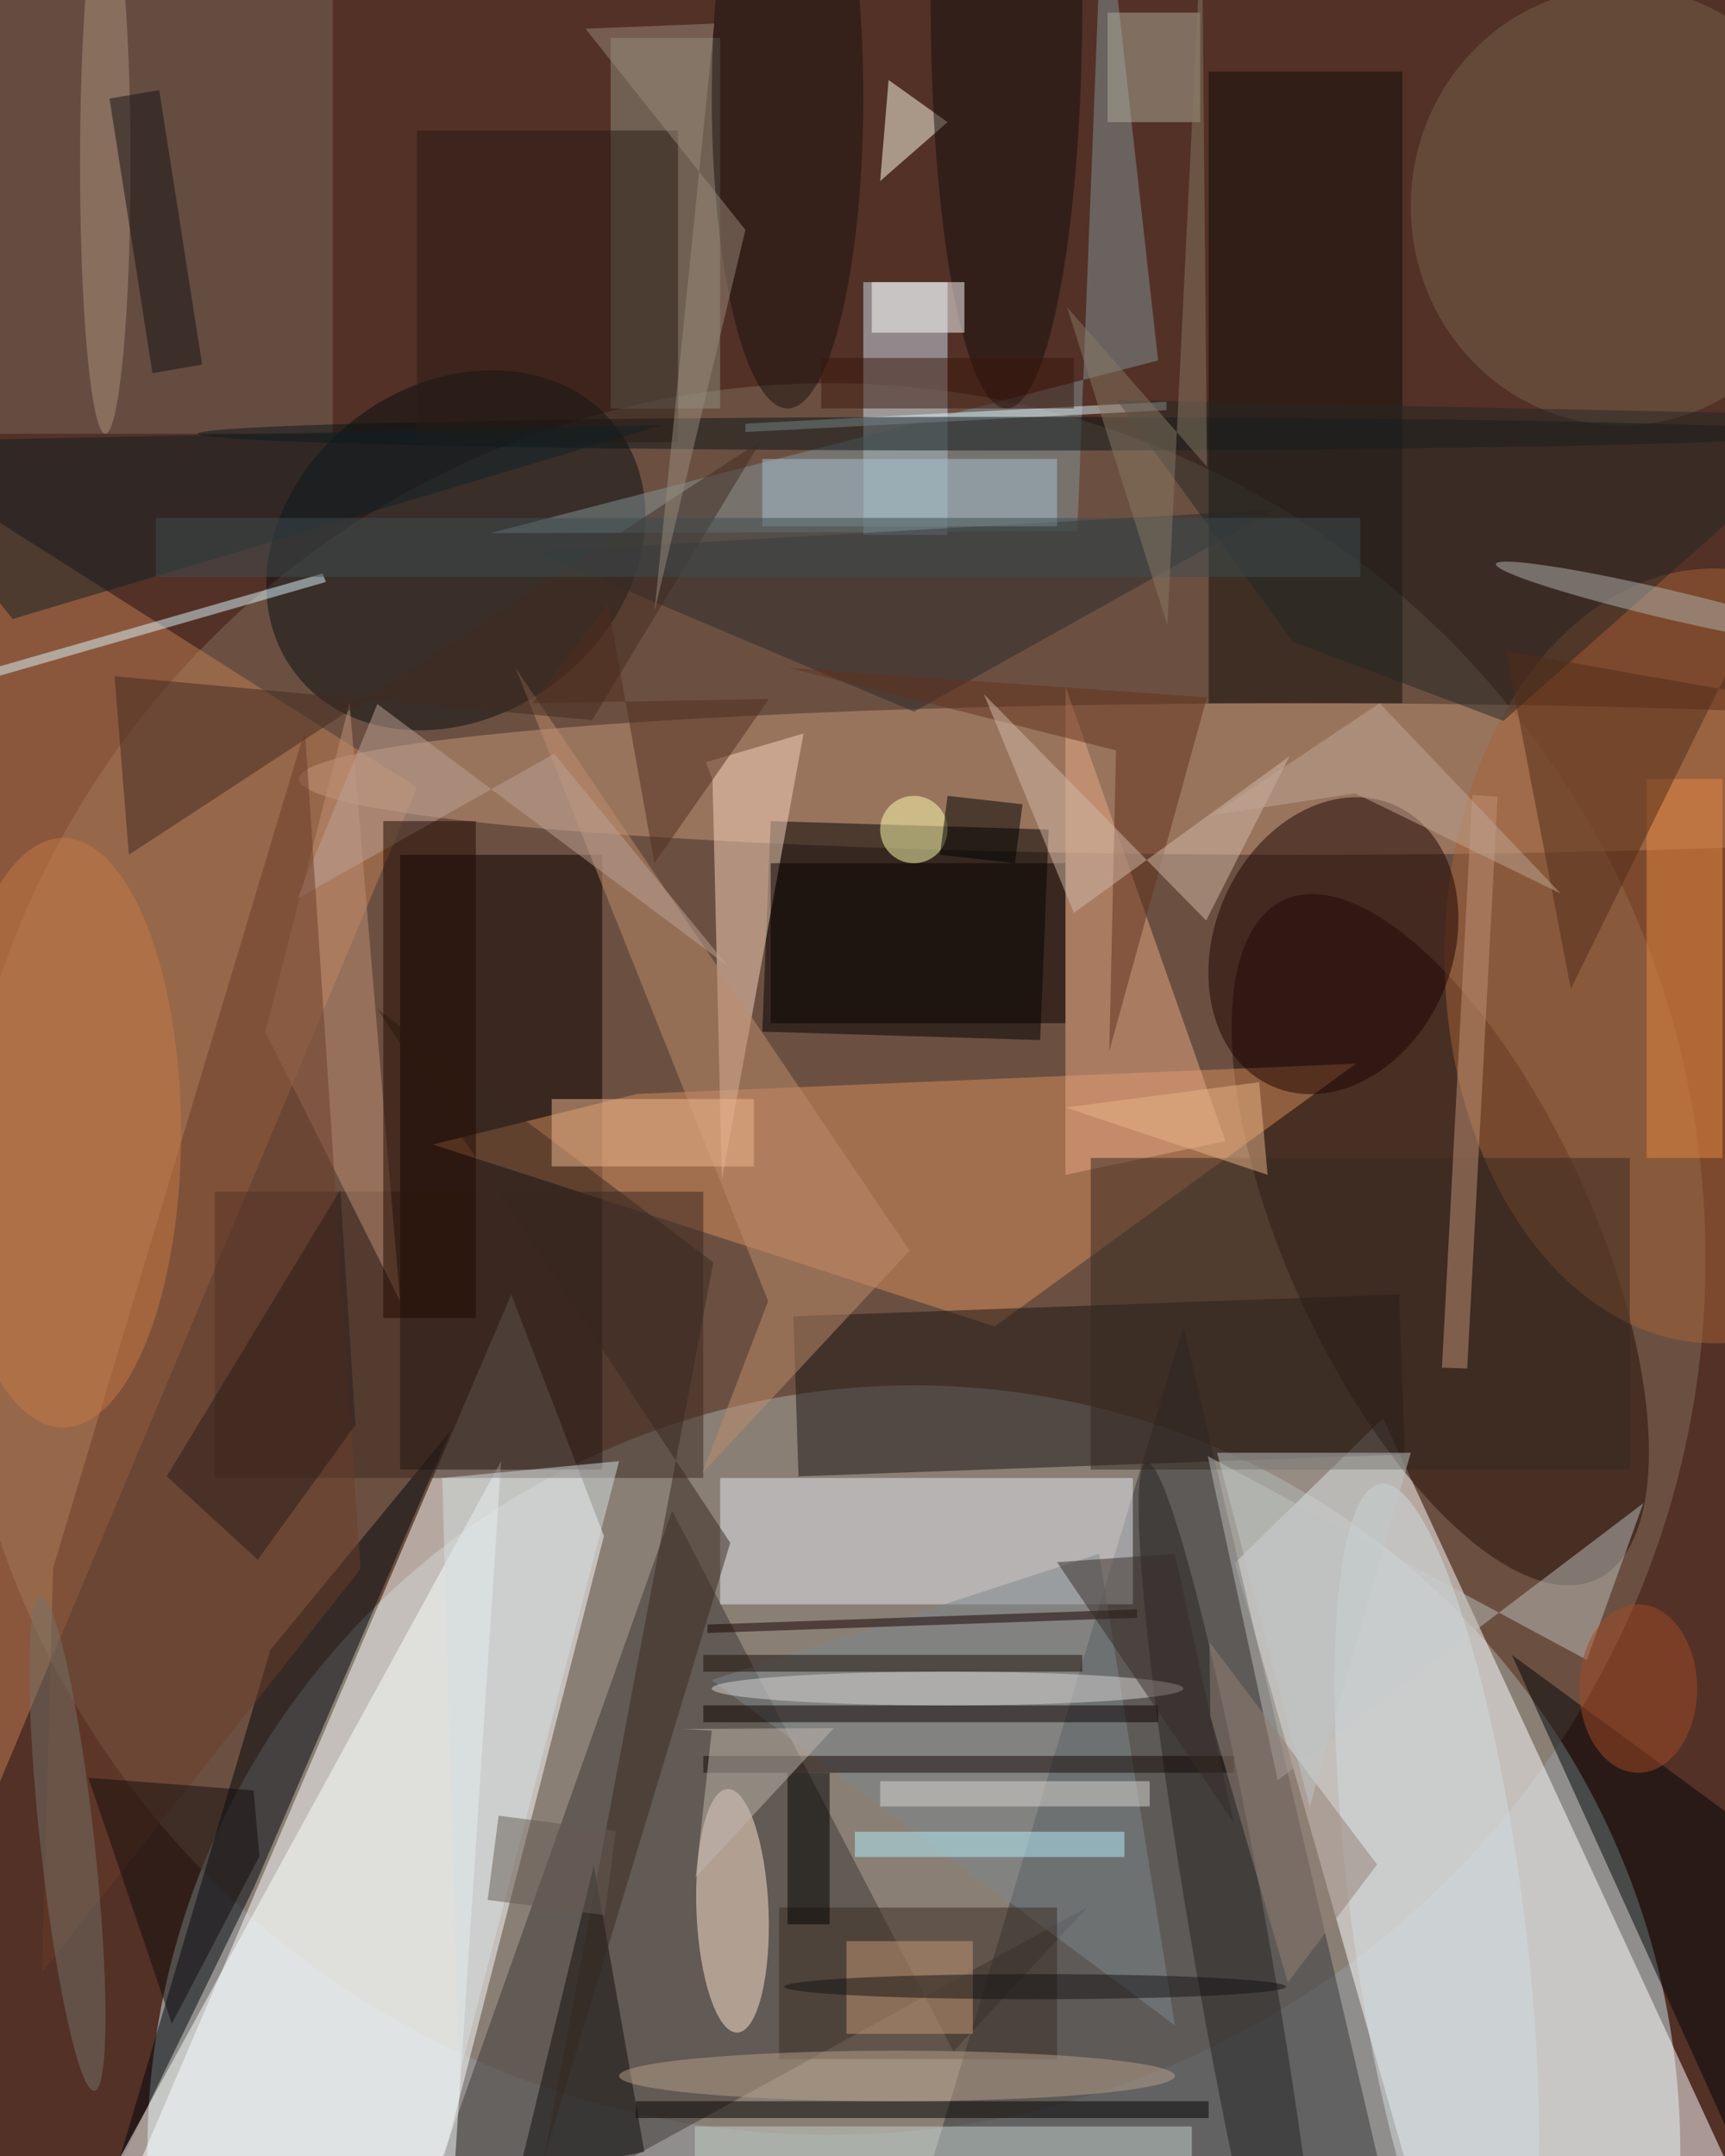 <svg xmlns="http://www.w3.org/2000/svg" viewBox="0 0 980 1225"><defs/><filter id="a"><feGaussianBlur stdDeviation="12"/></filter><rect width="100%" height="100%" fill="#533126"/><g filter="url(#a)"><g fill-opacity=".5" transform="translate(2.4 2.4) scale(4.785)"><circle cx="108" cy="255" r="91" fill="#cfecf2"/><circle cx="98" cy="149" r="104" fill="#85705f"/><path fill="#fff" d="M71.2 181.9l-11-28.7-46.5 108.7 34.6 9.1zm92.5-14l-17.6 17.2 24.5 85.9h40.7z"/><path fill="#090000" d="M47 101h24v73H47z"/><path fill="#35373a" d="M106 270l34-113 25 107z"/><path fill="#c37f52" d="M-16 248L49 93-3 60z"/><circle r="1" fill="#220f08" transform="matrix(-16.418 7.552 -18.554 -40.339 170.5 146.7)"/><ellipse cx="154" cy="92" fill="#c7987a" rx="119" ry="9"/><path fill="#d68f5b" d="M50.9 135.4l24.2-6 85.4-3.6-42.9 31.2z"/><path fill="#3c3734" d="M46.6 271l32.7-92.1 33.4 64.2 16-17.2z"/><path d="M123 123l-33-1 1-25 33 1z"/><circle r="1" fill="#060c10" transform="rotate(-127.5 42.8 19.2) scale(19.652 24.022)"/><path fill="#1b1515" d="M165.6 153.2l.7 19-72 2.6-.6-19z"/><path fill="#01050c" d="M53 169.4l-23.3 54.1-16.5 34 18.4-62.1z"/><path fill="#e4e9f0" d="M85 175h49v15H85z"/><path fill="#cfe1ee" d="M102 33h10v30h-10z"/><ellipse cx="203" cy="113" fill="#a76236" rx="32" ry="46"/><path fill="#fbffff" d="M7 268l52-95-6 91z"/><path fill="#100c09" d="M143 8h23v75h-23z"/><path fill="#000409" d="M213 271l-4-53-30-22z"/><path fill="#77695c" d="M-25-31h64v82h-64z"/><path fill="#839598" d="M127.4 62.6l-69.7.2L137 42.3 130.5-16z"/><circle r="1" fill="#ffe6d2" transform="rotate(87.7 -74.6 158.2) scale(14.472 4.28)"/><circle r="1" fill="#1d0300" transform="rotate(23.3 -192.2 438.6) scale(14.132 18.199)"/><path fill="#f9d4be" d="M85.2 139.6l9.7-53L83.3 90l.8 2.1z"/><path fill="#8c9081" d="M72 4h13v44H72z"/><path fill="#e6a884" d="M126 81v58l19-4z"/><path fill="#3b2721" d="M25 141h58v34H25z"/><path fill="#dbf7ff" d="M-10.2 81.4l48-13.8.4 1-48 13.8z"/><ellipse cx="192" cy="24" fill="#77634d" rx="25" ry="26"/><path fill="#ffffea" d="M112 14l-7-5-1 12z"/><path fill="#2a2b2d" d="M63 65l88-5-43 24z"/><path fill="#7d898f" d="M130 184l-46 15 55 41z"/><path fill="#c7d0ca" d="M82 252h59v4H82z"/><circle r="1" fill="#272223" transform="matrix(-4.495 .784 -10.271 -58.85 145.9 232)"/><path fill="#ddf2f9" d="M138 48.2l-50 2.6v-1l50-2.6z"/><path fill="#372821" d="M129 137h64v37h-64z"/><path fill="#bf8c6d" d="M90.7 154l-7.8 20.4 24.6-26.4-46.8-69.2z"/><ellipse cx="119" cy="51" fill="#0b1417" rx="96" ry="2"/><path fill="#e58940" d="M195 92h9v45h-9z"/><path fill="#c19074" d="M41 83l6 71-16-32z"/><path fill="#afad9b" d="M131 1h11v13h-11z"/><path fill="#3b2c22" d="M92 226h33v18H92z"/><path fill="#0e0c0c" d="M61 258l15-3-6-34z"/><path fill="#242725" d="M153 75.7l25 9.4 41-36.3-86.9-1.8z"/><path fill="#c19376" d="M173.7 162l-3-.1 3.6-68 3 .2z"/><path fill="#bdbfbd" d="M151.2 210.9l43.4-32.9-6.7 18.6-45-24.2z"/><path fill="#281b15" d="M49 15h31v37H49z"/><circle r="1" fill="#b0b4b1" transform="matrix(20.593 4.832 -.391 1.668 197.7 71.3)"/><path fill="#bda397" d="M44.3 83.1l41.6 31.1L65.3 89l-30.5 17.2z"/><path fill="#402b20" d="M89.9 51.8L14.8 101l-1.7-21.2L69.8 85z"/><path fill="#6a3c29" d="M4.5 233.7l1.3-48 29.9-99.5 6.6 99.6z"/><path fill="#112127" d="M78 50L1 73l-17-21z"/><path fill="#a7c2d2" d="M90 54h35v8H90z"/><ellipse cx="119" fill="#150f0e" rx="9" ry="48"/><path fill="#080000" d="M91 102h35v19H91z"/><path fill="#0b0000" d="M83 202h54v2H83z"/><circle r="1" fill="#d3dde1" transform="rotate(-97.5 184.3 38.6) scale(51.114 10.232)"/><path fill="#62301d" d="M142.8 82.3l-49.7-3.5 38.9 9.8-.8 35.7z"/><path fill="#382821" d="M86.2 182.7l-41.9-63.4 39.9 30.1L64 256.1z"/><path fill="#512d19" d="M219 84l-40.7-7.2 7.7 40.1L219 50z"/><path fill="#3f4c50" d="M18 61h143v7H18z"/><path fill="#020000" d="M75 249h68v2H75z"/><path fill="#d3b8a9" d="M127 107.9l25.6-18.6-9.9 19.5-26.4-26.9z"/><path fill="#fff" d="M103 33h11v6h-11z"/><path fill="#d4e0e3" d="M52 175l21-2-19 73z"/><ellipse cx="93" cy="11" fill="#19110f" rx="9" ry="37"/><ellipse cx="7" cy="134" fill="#c57a44" rx="14" ry="35"/><ellipse cx="112" cy="200" fill="#dbd7d6" rx="28" ry="2"/><path fill="#210800" d="M45 97h11v59H45z"/><path fill="#130c0c" d="M10 210.6l19.6 1.5.7 7.8-10.4 19.9z"/><path fill="#120904" d="M83 208h63v2H83z"/><path fill="#160100" d="M134.5 191.6l-51 1.8v-1l51-1.8z"/><path fill="#eeb88e" d="M65 130h24v8H65z"/><path fill="#958076" d="M163 220.9l-19.9-26.4.1 8.8 9.2 31.6z"/><circle cx="108" cy="98" r="4" fill="#ffffb0"/><ellipse cx="106" cy="246" fill="#b7a08b" rx="33" ry="3"/><path fill="#c99a76" d="M100 230h15v11h-15z"/><path fill="#665a54" d="M57.4 225.1l1.3-10 13.9 1.8-1.3 10z"/><ellipse cx="12" cy="19" fill="#ab917a" rx="3" ry="32"/><circle r="1" fill="#141315" transform="matrix(0 1.492 -29.795 0 122.4 235.4)"/><circle r="1" fill="#747269" transform="matrix(3.191 -.348 3.205 29.359 7.5 218.4)"/><path fill="#b6f1fd" d="M101 217h32v3h-32z"/><path fill="#512c1e" d="M71.7 71.2l-9 11.8 28.1-.5L77.2 102z"/><path fill="#e8b587" d="M150 139l-1-11-23 3z"/><path fill="#39160d" d="M97 48v-6h30v6z"/><path d="M93 210h5v18h-5z"/><path fill="#2b1c1a" d="M41.7 168.7l-11.6 16-10.8-9.9 20.6-34z"/><path fill="#c0b7ae" d="M82.1 222.4L84 205l-3.4-.2 17.9-.1z"/><path fill="#1d100d" d="M83 196h45v2H83z"/><path fill="#c1c9c9" d="M144 172l11 42 12-42z"/><path fill="#998b7c" d="M77.2 72.1L88 26.8 69 2.9l15.3-.6z"/><path fill="#141013" d="M18.4 10.2l5.1 32.6-5.9 1-5.1-32.6z"/><path fill="#877965" d="M126.2 36l11.9 37.7 4.1-83.6.6 64.8z"/><path fill="#382c28" d="M139 184l-14 1 21 31z"/><path d="M112 94l8.9 1-.9 7-8.9-1z"/><path fill="#dad6d2" d="M104 211h32v3h-32z"/><ellipse cx="194" cy="200" fill="#a24a26" rx="7" ry="10"/><path fill="#c1a795" d="M160.4 93.7l24.4 11.9L163.3 83l-19.9 13.3z"/></g></g></svg>